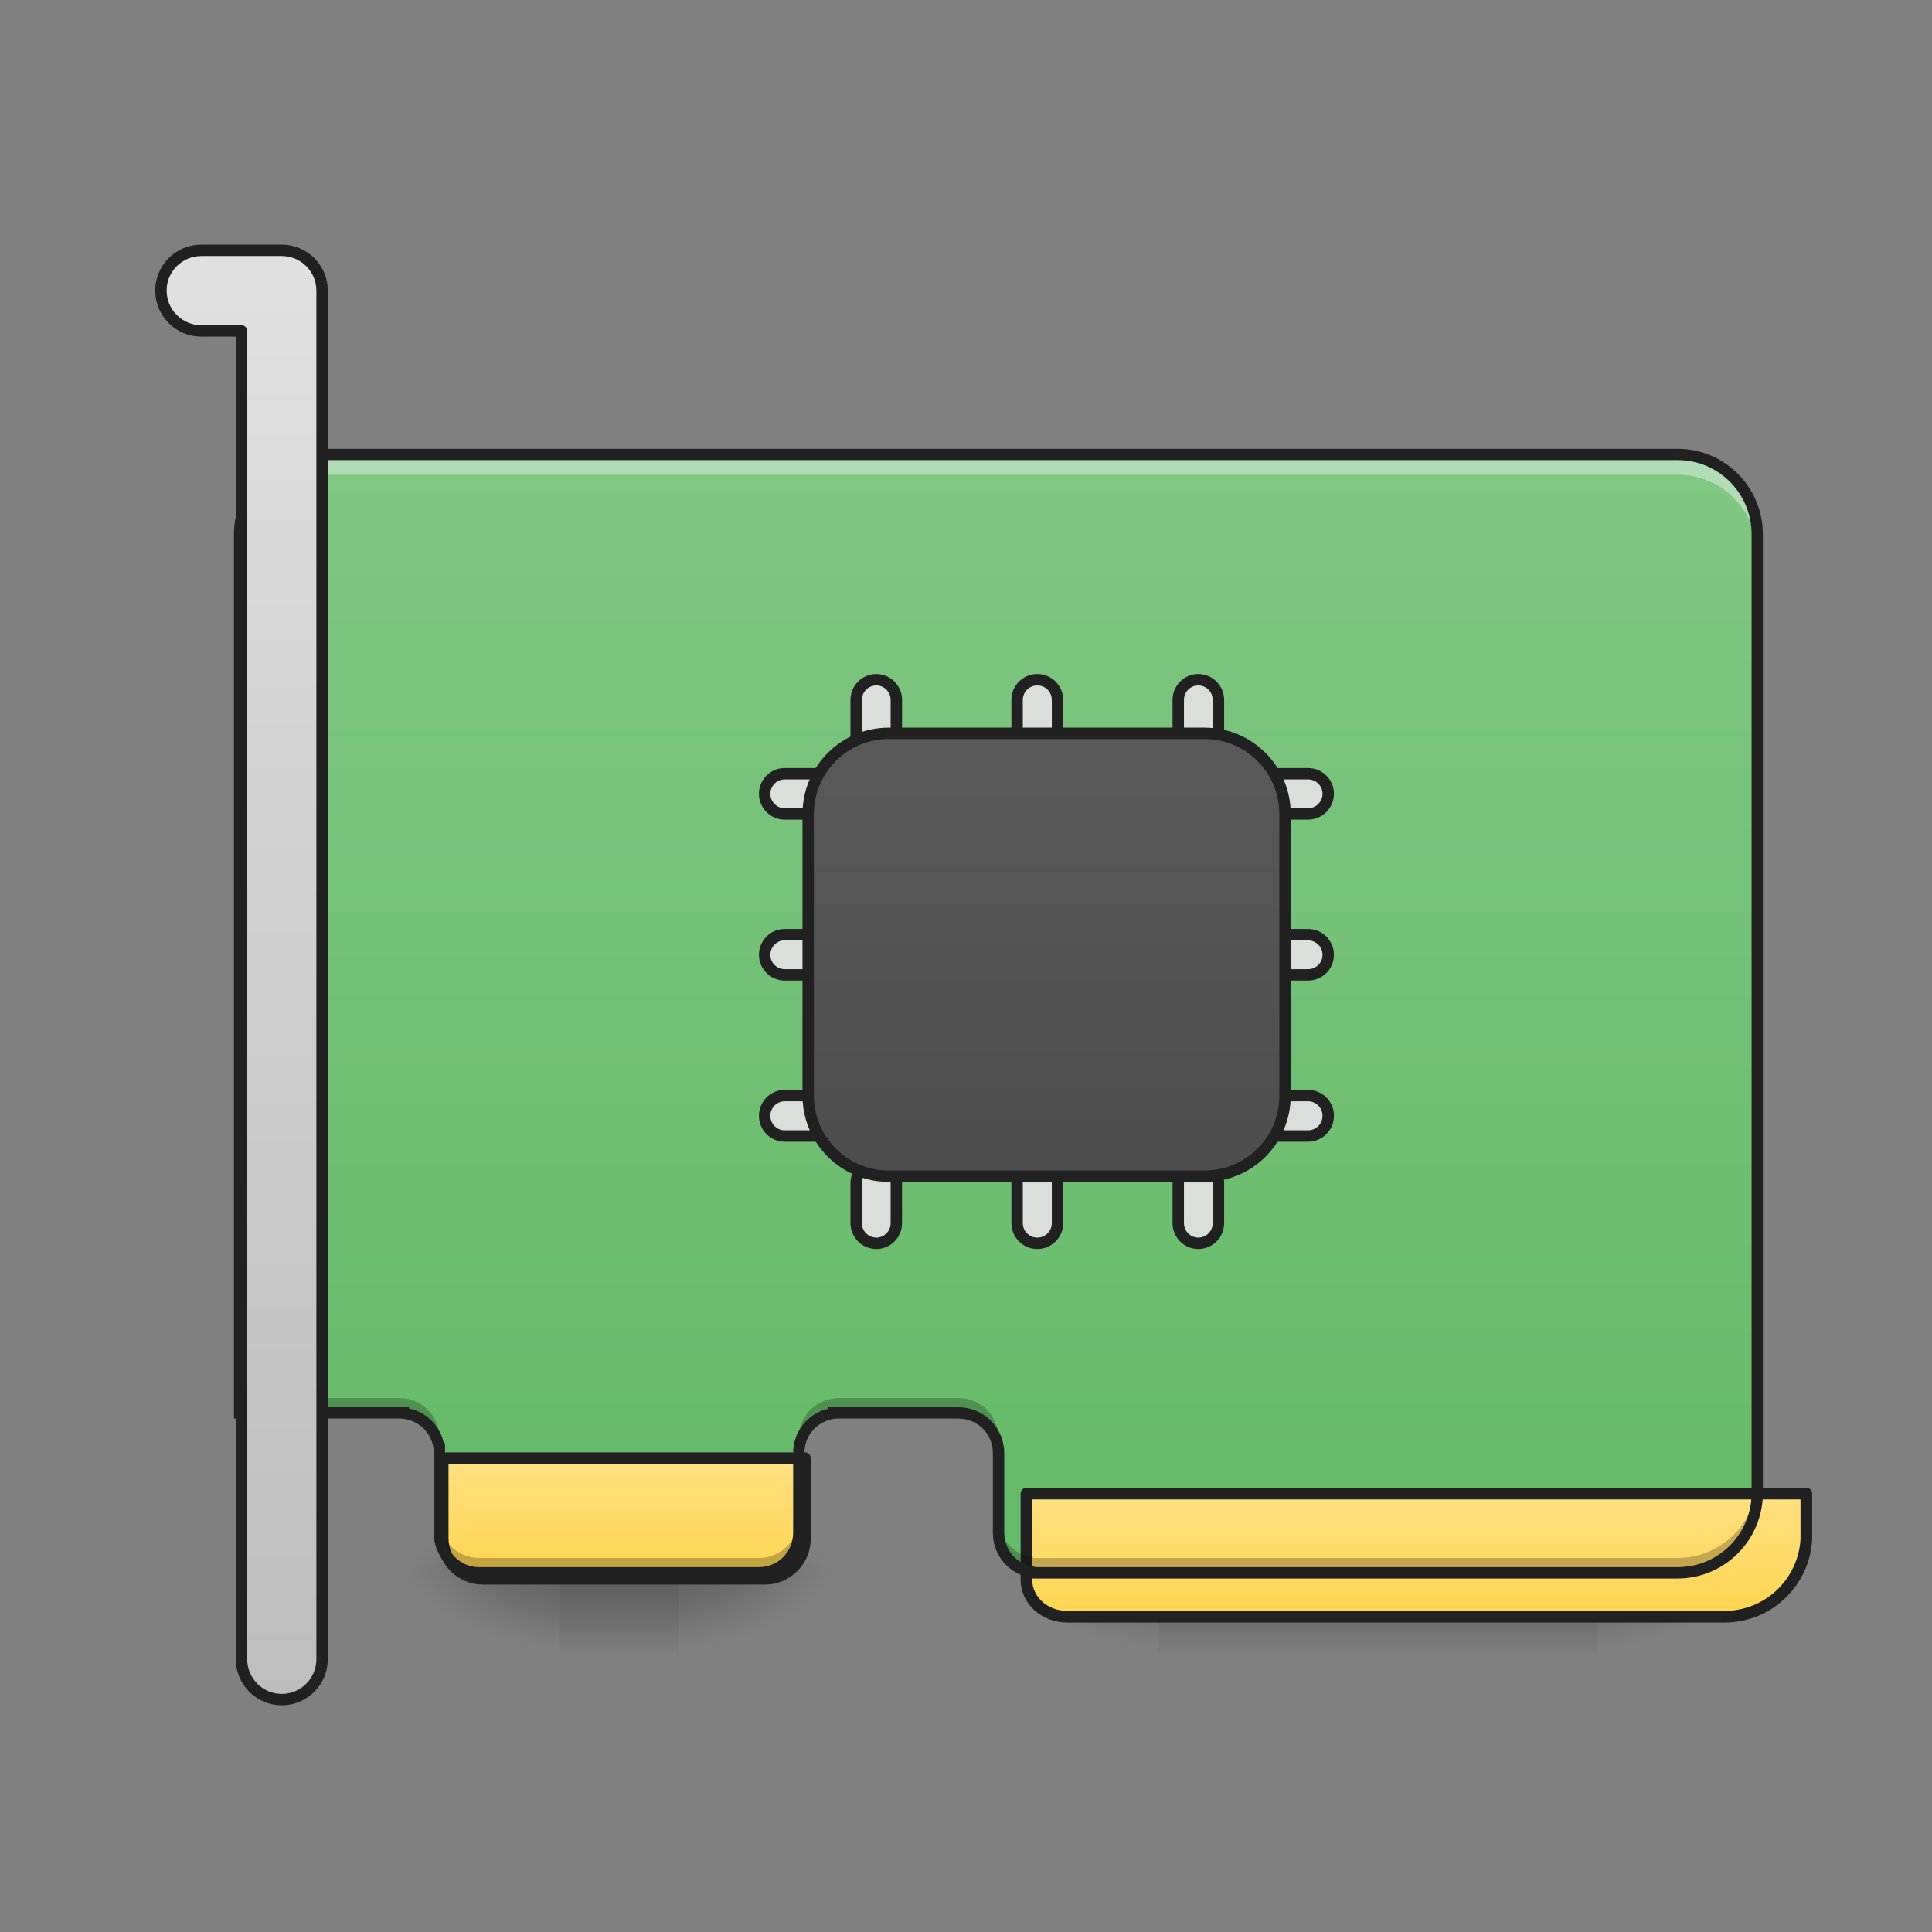 <?xml version="1.0" encoding="UTF-8"?>
<svg xmlns="http://www.w3.org/2000/svg" xmlns:xlink="http://www.w3.org/1999/xlink" width="32pt" height="32pt" viewBox="0 0 32 32" version="1.1">
<rect x="0" y="0" width="32" height="32" fill="#808080" stroke="none"/>
<defs>
<linearGradient id="linear0" gradientUnits="userSpaceOnUse" x1="349.25" y1="233.5" x2="349.25" y2="254.667" gradientTransform="matrix(0.063,0,0,0.063,-1.323,11.454)">
<stop offset="0" style="stop-color:rgb(0%,0%,0%);stop-opacity:0.275;"/>
<stop offset="1" style="stop-color:rgb(0%,0%,0%);stop-opacity:0;"/>
</linearGradient>
<radialGradient id="radial0" gradientUnits="userSpaceOnUse" cx="450.909" cy="189.579" fx="450.909" fy="189.579" r="21.167" gradientTransform="matrix(0,-0.078,-0.141,-0,52.792,61.611)">
<stop offset="0" style="stop-color:rgb(0%,0%,0%);stop-opacity:0.314;"/>
<stop offset="0.222" style="stop-color:rgb(0%,0%,0%);stop-opacity:0.275;"/>
<stop offset="1" style="stop-color:rgb(0%,0%,0%);stop-opacity:0;"/>
</radialGradient>
<radialGradient id="radial1" gradientUnits="userSpaceOnUse" cx="450.909" cy="189.579" fx="450.909" fy="189.579" r="21.167" gradientTransform="matrix(-0,0.078,0.141,0,-7.147,-9.512)">
<stop offset="0" style="stop-color:rgb(0%,0%,0%);stop-opacity:0.314;"/>
<stop offset="0.222" style="stop-color:rgb(0%,0%,0%);stop-opacity:0.275;"/>
<stop offset="1" style="stop-color:rgb(0%,0%,0%);stop-opacity:0;"/>
</radialGradient>
<radialGradient id="radial2" gradientUnits="userSpaceOnUse" cx="450.909" cy="189.579" fx="450.909" fy="189.579" r="21.167" gradientTransform="matrix(-0,-0.078,0.141,-0,-7.147,61.611)">
<stop offset="0" style="stop-color:rgb(0%,0%,0%);stop-opacity:0.314;"/>
<stop offset="0.222" style="stop-color:rgb(0%,0%,0%);stop-opacity:0.275;"/>
<stop offset="1" style="stop-color:rgb(0%,0%,0%);stop-opacity:0;"/>
</radialGradient>
<radialGradient id="radial3" gradientUnits="userSpaceOnUse" cx="450.909" cy="189.579" fx="450.909" fy="189.579" r="21.167" gradientTransform="matrix(0,0.078,-0.141,0,52.792,-9.512)">
<stop offset="0" style="stop-color:rgb(0%,0%,0%);stop-opacity:0.314;"/>
<stop offset="0.222" style="stop-color:rgb(0%,0%,0%);stop-opacity:0.275;"/>
<stop offset="1" style="stop-color:rgb(0%,0%,0%);stop-opacity:0;"/>
</radialGradient>
<linearGradient id="linear1" gradientUnits="userSpaceOnUse" x1="349.25" y1="233.5" x2="349.25" y2="254.667" gradientTransform="matrix(0.063,0,0,0.063,-11.246,11.454)">
<stop offset="0" style="stop-color:rgb(0%,0%,0%);stop-opacity:0.275;"/>
<stop offset="1" style="stop-color:rgb(0%,0%,0%);stop-opacity:0;"/>
</linearGradient>
<radialGradient id="radial4" gradientUnits="userSpaceOnUse" cx="450.909" cy="189.579" fx="450.909" fy="189.579" r="21.167" gradientTransform="matrix(0,-0.078,-0.141,-0,37.577,61.611)">
<stop offset="0" style="stop-color:rgb(0%,0%,0%);stop-opacity:0.314;"/>
<stop offset="0.222" style="stop-color:rgb(0%,0%,0%);stop-opacity:0.275;"/>
<stop offset="1" style="stop-color:rgb(0%,0%,0%);stop-opacity:0;"/>
</radialGradient>
<radialGradient id="radial5" gradientUnits="userSpaceOnUse" cx="450.909" cy="189.579" fx="450.909" fy="189.579" r="21.167" gradientTransform="matrix(-0,0.078,0.141,0,-17.07,-9.512)">
<stop offset="0" style="stop-color:rgb(0%,0%,0%);stop-opacity:0.314;"/>
<stop offset="0.222" style="stop-color:rgb(0%,0%,0%);stop-opacity:0.275;"/>
<stop offset="1" style="stop-color:rgb(0%,0%,0%);stop-opacity:0;"/>
</radialGradient>
<radialGradient id="radial6" gradientUnits="userSpaceOnUse" cx="450.909" cy="189.579" fx="450.909" fy="189.579" r="21.167" gradientTransform="matrix(-0,-0.078,0.141,-0,-17.07,61.611)">
<stop offset="0" style="stop-color:rgb(0%,0%,0%);stop-opacity:0.314;"/>
<stop offset="0.222" style="stop-color:rgb(0%,0%,0%);stop-opacity:0.275;"/>
<stop offset="1" style="stop-color:rgb(0%,0%,0%);stop-opacity:0;"/>
</radialGradient>
<radialGradient id="radial7" gradientUnits="userSpaceOnUse" cx="450.909" cy="189.579" fx="450.909" fy="189.579" r="21.167" gradientTransform="matrix(0,0.078,-0.141,0,37.577,-9.512)">
<stop offset="0" style="stop-color:rgb(0%,0%,0%);stop-opacity:0.314;"/>
<stop offset="0.222" style="stop-color:rgb(0%,0%,0%);stop-opacity:0.275;"/>
<stop offset="1" style="stop-color:rgb(0%,0%,0%);stop-opacity:0;"/>
</radialGradient>
<linearGradient id="linear2" gradientUnits="userSpaceOnUse" x1="211.667" y1="170" x2="211.667" y2="-94.583" gradientTransform="matrix(0.063,0,0,0.063,-0.662,13.439)">
<stop offset="0" style="stop-color:rgb(40%,73.333%,41.569%);stop-opacity:1;"/>
<stop offset="1" style="stop-color:rgb(50.588%,78.039%,51.765%);stop-opacity:1;"/>
</linearGradient>
<linearGradient id="linear3" gradientUnits="userSpaceOnUse" x1="298.685" y1="201.75" x2="298.685" y2="170" gradientTransform="matrix(2.25,0,0,1,-502.708,0)">
<stop offset="0" style="stop-color:rgb(100%,83.529%,30.98%);stop-opacity:1;"/>
<stop offset="1" style="stop-color:rgb(100%,87.843%,50.98%);stop-opacity:1;"/>
</linearGradient>
<linearGradient id="linear4" gradientUnits="userSpaceOnUse" x1="298.685" y1="201.75" x2="298.685" y2="170" gradientTransform="matrix(8.504,0,0,3.78,-1340,812.599)">
<stop offset="0" style="stop-color:rgb(100%,83.529%,30.98%);stop-opacity:1;"/>
<stop offset="1" style="stop-color:rgb(100%,87.843%,50.98%);stop-opacity:1;"/>
</linearGradient>
<linearGradient id="linear5" gradientUnits="userSpaceOnUse" x1="254" y1="201.75" x2="254" y2="-94.583" gradientTransform="matrix(1,0,0,1,10.583,0)">
<stop offset="0" style="stop-color:rgb(25.882%,25.882%,25.882%);stop-opacity:1;"/>
<stop offset="1" style="stop-color:rgb(38.039%,38.039%,38.039%);stop-opacity:1;"/>
</linearGradient>
<linearGradient id="linear6" gradientUnits="userSpaceOnUse" x1="84.667" y1="233.5" x2="84.667" y2="-147.5" >
<stop offset="0" style="stop-color:rgb(74.118%,74.118%,74.118%);stop-opacity:1;"/>
<stop offset="1" style="stop-color:rgb(87.843%,87.843%,87.843%);stop-opacity:1;"/>
</linearGradient>
</defs>
<g id="surface1">
<path style=" stroke:none;fill-rule:nonzero;fill:url(#linear0);" d="M 19.184 26.051 L 26.461 26.051 L 26.461 27.371 L 19.184 27.371 Z M 19.184 26.051 "/>
<path style=" stroke:none;fill-rule:nonzero;fill:url(#radial0);" d="M 26.461 26.051 L 29.105 26.051 L 29.105 24.727 L 26.461 24.727 Z M 26.461 26.051 "/>
<path style=" stroke:none;fill-rule:nonzero;fill:url(#radial1);" d="M 19.184 26.051 L 16.539 26.051 L 16.539 27.371 L 19.184 27.371 Z M 19.184 26.051 "/>
<path style=" stroke:none;fill-rule:nonzero;fill:url(#radial2);" d="M 19.184 26.051 L 16.539 26.051 L 16.539 24.727 L 19.184 24.727 Z M 19.184 26.051 "/>
<path style=" stroke:none;fill-rule:nonzero;fill:url(#radial3);" d="M 26.461 26.051 L 29.105 26.051 L 29.105 27.371 L 26.461 27.371 Z M 26.461 26.051 "/>
<path style=" stroke:none;fill-rule:nonzero;fill:url(#linear1);" d="M 9.262 26.051 L 11.246 26.051 L 11.246 27.371 L 9.262 27.371 Z M 9.262 26.051 "/>
<path style=" stroke:none;fill-rule:nonzero;fill:url(#radial4);" d="M 11.246 26.051 L 13.891 26.051 L 13.891 24.727 L 11.246 24.727 Z M 11.246 26.051 "/>
<path style=" stroke:none;fill-rule:nonzero;fill:url(#radial5);" d="M 9.262 26.051 L 6.613 26.051 L 6.613 27.371 L 9.262 27.371 Z M 9.262 26.051 "/>
<path style=" stroke:none;fill-rule:nonzero;fill:url(#radial6);" d="M 9.262 26.051 L 6.613 26.051 L 6.613 24.727 L 9.262 24.727 Z M 9.262 26.051 "/>
<path style=" stroke:none;fill-rule:nonzero;fill:url(#radial7);" d="M 11.246 26.051 L 13.891 26.051 L 13.891 27.371 L 11.246 27.371 Z M 11.246 26.051 "/>
<path style=" stroke:none;fill-rule:nonzero;fill:url(#linear2);" d="M 5.293 7.527 C 4.559 7.527 3.969 8.117 3.969 8.852 L 3.969 23.402 L 6.645 23.402 C 6.988 23.418 7.262 23.691 7.277 24.035 L 7.277 25.387 C 7.277 25.754 7.57 26.051 7.938 26.051 L 12.57 26.051 C 12.934 26.051 13.23 25.754 13.23 25.387 L 13.23 24.066 C 13.23 23.711 13.504 23.422 13.855 23.406 C 13.855 23.402 13.855 23.402 13.855 23.402 L 15.875 23.402 C 16.242 23.402 16.539 23.699 16.539 24.066 L 16.539 25.387 C 16.539 25.727 16.789 26.004 17.113 26.043 C 17.113 26.047 17.113 26.047 17.113 26.051 L 27.785 26.051 C 28.516 26.051 29.105 25.461 29.105 24.727 L 29.105 8.852 C 29.105 8.117 28.516 7.527 27.785 7.527 Z M 5.293 7.527 "/>
<path style=" stroke:none;fill-rule:nonzero;fill:rgb(100%,100%,100%);fill-opacity:0.392;" d="M 5.293 7.527 C 4.559 7.527 3.969 8.117 3.969 8.852 L 3.969 9.188 C 3.969 8.453 4.559 7.863 5.293 7.863 L 27.785 7.863 C 28.516 7.863 29.105 8.453 29.105 9.188 L 29.105 8.852 C 29.105 8.117 28.516 7.527 27.785 7.527 Z M 13.23 24.398 C 13.23 24.398 13.23 24.402 13.23 24.402 L 13.23 25.391 C 13.23 25.387 13.23 25.387 13.23 25.387 Z M 13.23 24.398 "/>
<path style="fill-rule:nonzero;fill:url(#linear3);stroke-width:3;stroke-linecap:round;stroke-linejoin:round;stroke:rgb(12.941%,12.941%,12.941%);stroke-opacity:1;stroke-miterlimit:4;" d="M 116.426 170.026 L 116.426 191.149 C 116.426 197.023 121.113 201.773 126.988 201.773 L 201.106 201.773 C 206.918 201.773 211.667 197.023 211.667 191.149 L 211.667 170.026 Z M 116.426 170.026 " transform="matrix(0.063,0,0,0.063,0,13.439)"/>
<path style="fill-rule:nonzero;fill:url(#linear4);stroke-width:11.339;stroke-linecap:round;stroke-linejoin:round;stroke:rgb(12.941%,12.941%,12.941%);stroke-opacity:1;stroke-miterlimit:4;" d="M 1000.062 1455.215 L 1000.062 1539.302 C 1000.062 1559.143 1017.777 1575.204 1039.979 1575.204 L 1680.076 1575.204 C 1722.591 1575.204 1757.313 1542.136 1759.911 1500.093 L 1759.911 1455.215 Z M 1000.062 1455.215 " transform="matrix(0.017,0,0,0.017,0,0)"/>
<path style="fill-rule:nonzero;fill:rgb(87.843%,87.843%,87.843%);fill-opacity:0.945;stroke-width:3;stroke-linecap:round;stroke-linejoin:round;stroke:rgb(12.941%,12.941%,12.941%);stroke-opacity:1;stroke-miterlimit:4;" d="M 195.772 -9.895 L 206.396 -9.895 C 209.271 -9.895 211.645 -7.52 211.645 -4.645 C 211.645 -1.708 209.271 0.667 206.396 0.667 L 195.772 0.667 C 192.897 0.667 190.522 -1.708 190.522 -4.645 C 190.522 -7.52 192.897 -9.895 195.772 -9.895 Z M 195.772 -9.895 " transform="matrix(0.063,0,0,0.063,0.662,13.439)"/>
<path style="fill-rule:nonzero;fill:rgb(87.843%,87.843%,87.843%);fill-opacity:0.945;stroke-width:3;stroke-linecap:round;stroke-linejoin:round;stroke:rgb(12.941%,12.941%,12.941%);stroke-opacity:1;stroke-miterlimit:4;" d="M 195.772 32.414 L 206.396 32.414 C 209.271 32.414 211.645 34.789 211.645 37.726 C 211.645 40.601 209.271 42.975 206.396 42.975 L 195.772 42.975 C 192.897 42.975 190.522 40.601 190.522 37.726 C 190.522 34.789 192.897 32.414 195.772 32.414 Z M 195.772 32.414 " transform="matrix(0.063,0,0,0.063,0.662,13.439)"/>
<path style="fill-rule:nonzero;fill:rgb(87.843%,87.843%,87.843%);fill-opacity:0.945;stroke-width:3;stroke-linecap:round;stroke-linejoin:round;stroke:rgb(12.941%,12.941%,12.941%);stroke-opacity:1;stroke-miterlimit:4;" d="M 195.772 74.722 L 206.396 74.722 C 209.271 74.722 211.645 77.097 211.645 80.034 C 211.645 82.972 209.271 85.346 206.396 85.346 L 195.772 85.346 C 192.897 85.346 190.522 82.972 190.522 80.034 C 190.522 77.097 192.897 74.722 195.772 74.722 Z M 195.772 74.722 " transform="matrix(0.063,0,0,0.063,0.662,13.439)"/>
<path style="fill-rule:nonzero;fill:rgb(87.843%,87.843%,87.843%);fill-opacity:0.945;stroke-width:3;stroke-linecap:round;stroke-linejoin:round;stroke:rgb(12.941%,12.941%,12.941%);stroke-opacity:1;stroke-miterlimit:4;" d="M 322.822 -9.895 L 333.384 -9.895 C 336.321 -9.895 338.696 -7.52 338.696 -4.645 C 338.696 -1.708 336.321 0.667 333.384 0.667 L 322.822 0.667 C 319.885 0.667 317.51 -1.708 317.51 -4.645 C 317.51 -7.52 319.885 -9.895 322.822 -9.895 Z M 322.822 -9.895 " transform="matrix(0.063,0,0,0.063,0.662,13.439)"/>
<path style="fill-rule:nonzero;fill:rgb(87.843%,87.843%,87.843%);fill-opacity:0.945;stroke-width:3;stroke-linecap:round;stroke-linejoin:round;stroke:rgb(12.941%,12.941%,12.941%);stroke-opacity:1;stroke-miterlimit:4;" d="M 322.822 32.414 L 333.384 32.414 C 336.321 32.414 338.696 34.789 338.696 37.726 C 338.696 40.601 336.321 42.975 333.384 42.975 L 322.822 42.975 C 319.885 42.975 317.51 40.601 317.51 37.726 C 317.51 34.789 319.885 32.414 322.822 32.414 Z M 322.822 32.414 " transform="matrix(0.063,0,0,0.063,0.662,13.439)"/>
<path style="fill-rule:nonzero;fill:rgb(87.843%,87.843%,87.843%);fill-opacity:0.945;stroke-width:3;stroke-linecap:round;stroke-linejoin:round;stroke:rgb(12.941%,12.941%,12.941%);stroke-opacity:1;stroke-miterlimit:4;" d="M 322.822 74.722 L 333.384 74.722 C 336.321 74.722 338.696 77.097 338.696 80.034 C 338.696 82.972 336.321 85.346 333.384 85.346 L 322.822 85.346 C 319.885 85.346 317.51 82.972 317.51 80.034 C 317.51 77.097 319.885 74.722 322.822 74.722 Z M 322.822 74.722 " transform="matrix(0.063,0,0,0.063,0.662,13.439)"/>
<path style="fill-rule:nonzero;fill:rgb(87.843%,87.843%,87.843%);fill-opacity:0.945;stroke-width:3;stroke-linecap:round;stroke-linejoin:round;stroke:rgb(12.941%,12.941%,12.941%);stroke-opacity:1;stroke-miterlimit:4;" d="M 195.795 -9.907 L 206.356 -9.907 C 209.294 -9.907 211.668 -7.532 211.668 -4.595 C 211.668 -1.72 209.294 0.655 206.356 0.655 L 195.795 0.655 C 192.858 0.655 190.483 -1.72 190.483 -4.595 C 190.483 -7.532 192.858 -9.907 195.795 -9.907 Z M 195.795 -9.907 " transform="matrix(0,0.063,-0.063,0,19.557,-0.742)"/>
<path style="fill-rule:nonzero;fill:rgb(87.843%,87.843%,87.843%);fill-opacity:0.945;stroke-width:3;stroke-linecap:round;stroke-linejoin:round;stroke:rgb(12.941%,12.941%,12.941%);stroke-opacity:1;stroke-miterlimit:4;" d="M 195.795 32.402 L 206.356 32.402 C 209.294 32.402 211.668 34.777 211.668 37.714 C 211.668 40.651 209.294 43.026 206.356 43.026 L 195.795 43.026 C 192.858 43.026 190.483 40.651 190.483 37.714 C 190.483 34.777 192.858 32.402 195.795 32.402 Z M 195.795 32.402 " transform="matrix(0,0.063,-0.063,0,19.557,-0.742)"/>
<path style="fill-rule:nonzero;fill:rgb(87.843%,87.843%,87.843%);fill-opacity:0.945;stroke-width:3;stroke-linecap:round;stroke-linejoin:round;stroke:rgb(12.941%,12.941%,12.941%);stroke-opacity:1;stroke-miterlimit:4;" d="M 195.795 74.773 L 206.356 74.773 C 209.294 74.773 211.668 77.148 211.668 80.022 C 211.668 82.959 209.294 85.334 206.356 85.334 L 195.795 85.334 C 192.858 85.334 190.483 82.959 190.483 80.022 C 190.483 77.148 192.858 74.773 195.795 74.773 Z M 195.795 74.773 " transform="matrix(0,0.063,-0.063,0,19.557,-0.742)"/>
<path style="fill-rule:nonzero;fill:rgb(87.843%,87.843%,87.843%);fill-opacity:0.945;stroke-width:3;stroke-linecap:round;stroke-linejoin:round;stroke:rgb(12.941%,12.941%,12.941%);stroke-opacity:1;stroke-miterlimit:4;" d="M 322.783 -9.907 L 333.344 -9.907 C 336.282 -9.907 338.656 -7.532 338.656 -4.595 C 338.656 -1.72 336.282 0.655 333.344 0.655 L 322.783 0.655 C 319.846 0.655 317.471 -1.72 317.471 -4.595 C 317.471 -7.532 319.846 -9.907 322.783 -9.907 Z M 322.783 -9.907 " transform="matrix(0,0.063,-0.063,0,19.557,-0.742)"/>
<path style="fill-rule:nonzero;fill:rgb(87.843%,87.843%,87.843%);fill-opacity:0.945;stroke-width:3;stroke-linecap:round;stroke-linejoin:round;stroke:rgb(12.941%,12.941%,12.941%);stroke-opacity:1;stroke-miterlimit:4;" d="M 322.783 32.402 L 333.344 32.402 C 336.282 32.402 338.656 34.777 338.656 37.714 C 338.656 40.651 336.282 43.026 333.344 43.026 L 322.783 43.026 C 319.846 43.026 317.471 40.651 317.471 37.714 C 317.471 34.777 319.846 32.402 322.783 32.402 Z M 322.783 32.402 " transform="matrix(0,0.063,-0.063,0,19.557,-0.742)"/>
<path style="fill-rule:nonzero;fill:rgb(87.843%,87.843%,87.843%);fill-opacity:0.945;stroke-width:3;stroke-linecap:round;stroke-linejoin:round;stroke:rgb(12.941%,12.941%,12.941%);stroke-opacity:1;stroke-miterlimit:4;" d="M 322.783 74.773 L 333.344 74.773 C 336.282 74.773 338.656 77.148 338.656 80.022 C 338.656 82.959 336.282 85.334 333.344 85.334 L 322.783 85.334 C 319.846 85.334 317.471 82.959 317.471 80.022 C 317.471 77.148 319.846 74.773 322.783 74.773 Z M 322.783 74.773 " transform="matrix(0,0.063,-0.063,0,19.557,-0.742)"/>
<path style="fill-rule:nonzero;fill:url(#linear5);stroke-width:3;stroke-linecap:round;stroke-linejoin:round;stroke:rgb(12.941%,12.941%,12.941%);stroke-opacity:1;stroke-miterlimit:4;" d="M 233.665 -20.519 L 316.657 -20.519 C 328.406 -20.519 337.843 -11.019 337.843 0.667 L 337.843 74.722 C 337.843 86.471 328.406 95.908 316.657 95.908 L 233.665 95.908 C 221.979 95.908 212.48 86.471 212.48 74.722 L 212.48 0.667 C 212.48 -11.019 221.979 -20.519 233.665 -20.519 Z M 233.665 -20.519 " transform="matrix(0.063,0,0,0.063,0,13.439)"/>
<path style=" stroke:none;fill-rule:nonzero;fill:rgb(0%,0%,0%);fill-opacity:0.235;" d="M 13.855 23.156 C 13.855 23.156 13.855 23.156 13.855 23.16 C 13.504 23.176 13.23 23.465 13.23 23.82 L 13.23 25.141 C 13.23 25.508 12.934 25.805 12.57 25.805 L 7.938 25.805 C 7.57 25.805 7.277 25.508 7.277 25.145 L 7.277 25.387 C 7.277 25.754 7.57 26.051 7.938 26.051 L 12.57 26.051 C 12.934 26.051 13.23 25.754 13.23 25.387 L 13.23 24.066 C 13.23 23.711 13.504 23.422 13.855 23.406 C 13.855 23.402 13.855 23.402 13.855 23.402 L 15.875 23.402 C 16.242 23.402 16.539 23.699 16.539 24.066 L 16.539 23.82 C 16.539 23.453 16.242 23.156 15.875 23.156 Z M 3.969 23.156 L 3.969 23.402 L 6.645 23.402 C 6.988 23.418 7.262 23.691 7.277 24.035 L 7.277 23.789 C 7.262 23.445 6.988 23.172 6.645 23.156 Z M 29.105 24.48 C 29.105 25.215 28.516 25.805 27.785 25.805 L 17.113 25.805 C 17.113 25.801 17.113 25.801 17.113 25.797 C 16.789 25.758 16.539 25.48 16.539 25.141 L 16.539 25.387 C 16.539 25.727 16.789 26.004 17.113 26.043 C 17.113 26.047 17.113 26.047 17.113 26.051 L 27.785 26.051 C 28.516 26.051 29.105 25.461 29.105 24.727 Z M 29.105 24.48 "/>
<path style=" stroke:none;fill-rule:nonzero;fill:rgb(12.941%,12.941%,12.941%);fill-opacity:1;" d="M 5.293 7.434 C 4.508 7.434 3.875 8.066 3.875 8.852 L 3.875 23.496 L 6.641 23.496 C 6.938 23.512 7.172 23.746 7.184 24.039 L 7.184 25.387 C 7.184 25.805 7.52 26.145 7.938 26.145 L 12.57 26.145 C 12.984 26.145 13.324 25.805 13.324 25.387 L 13.324 24.066 C 13.324 23.758 13.559 23.516 13.859 23.496 L 15.875 23.496 C 16.191 23.496 16.445 23.75 16.445 24.066 L 16.445 25.387 C 16.445 25.727 16.664 26.012 16.969 26.105 L 16.949 26.145 L 27.785 26.145 C 28.566 26.145 29.199 25.508 29.199 24.727 L 29.199 8.852 C 29.199 8.066 28.566 7.434 27.785 7.434 Z M 5.293 7.621 L 27.785 7.621 C 28.465 7.621 29.012 8.168 29.012 8.852 L 29.012 24.727 C 29.012 25.41 28.465 25.957 27.785 25.957 L 17.164 25.957 L 17.125 25.949 C 16.848 25.914 16.633 25.68 16.633 25.387 L 16.633 24.066 C 16.633 23.648 16.293 23.309 15.875 23.309 L 13.707 23.309 L 13.719 23.332 C 13.383 23.41 13.137 23.707 13.137 24.066 L 13.137 25.387 C 13.137 25.703 12.887 25.957 12.57 25.957 L 7.938 25.957 C 7.621 25.957 7.371 25.703 7.371 25.387 L 7.371 23.902 L 7.352 23.91 C 7.293 23.617 7.062 23.387 6.77 23.328 L 6.777 23.309 L 4.062 23.309 L 4.062 8.852 C 4.062 8.168 4.609 7.621 5.293 7.621 Z M 5.293 7.621 "/>
<path style="fill-rule:nonzero;fill:url(#linear6);stroke-width:3;stroke-linecap:round;stroke-linejoin:round;stroke:rgb(12.941%,12.941%,12.941%);stroke-opacity:1;stroke-miterlimit:4;" d="M 52.932 -147.506 C 47.058 -147.506 42.308 -142.757 42.308 -136.945 C 42.308 -131.071 47.058 -126.321 52.932 -126.321 L 63.494 -126.321 L 63.494 222.896 C 63.494 228.77 68.243 233.52 74.055 233.52 C 79.93 233.52 84.679 228.77 84.679 222.896 L 84.679 -136.945 C 84.679 -142.757 79.93 -147.506 74.055 -147.506 Z M 52.932 -147.506 " transform="matrix(0.063,0,0,0.063,0,13.439)"/>
</g>
</svg>
